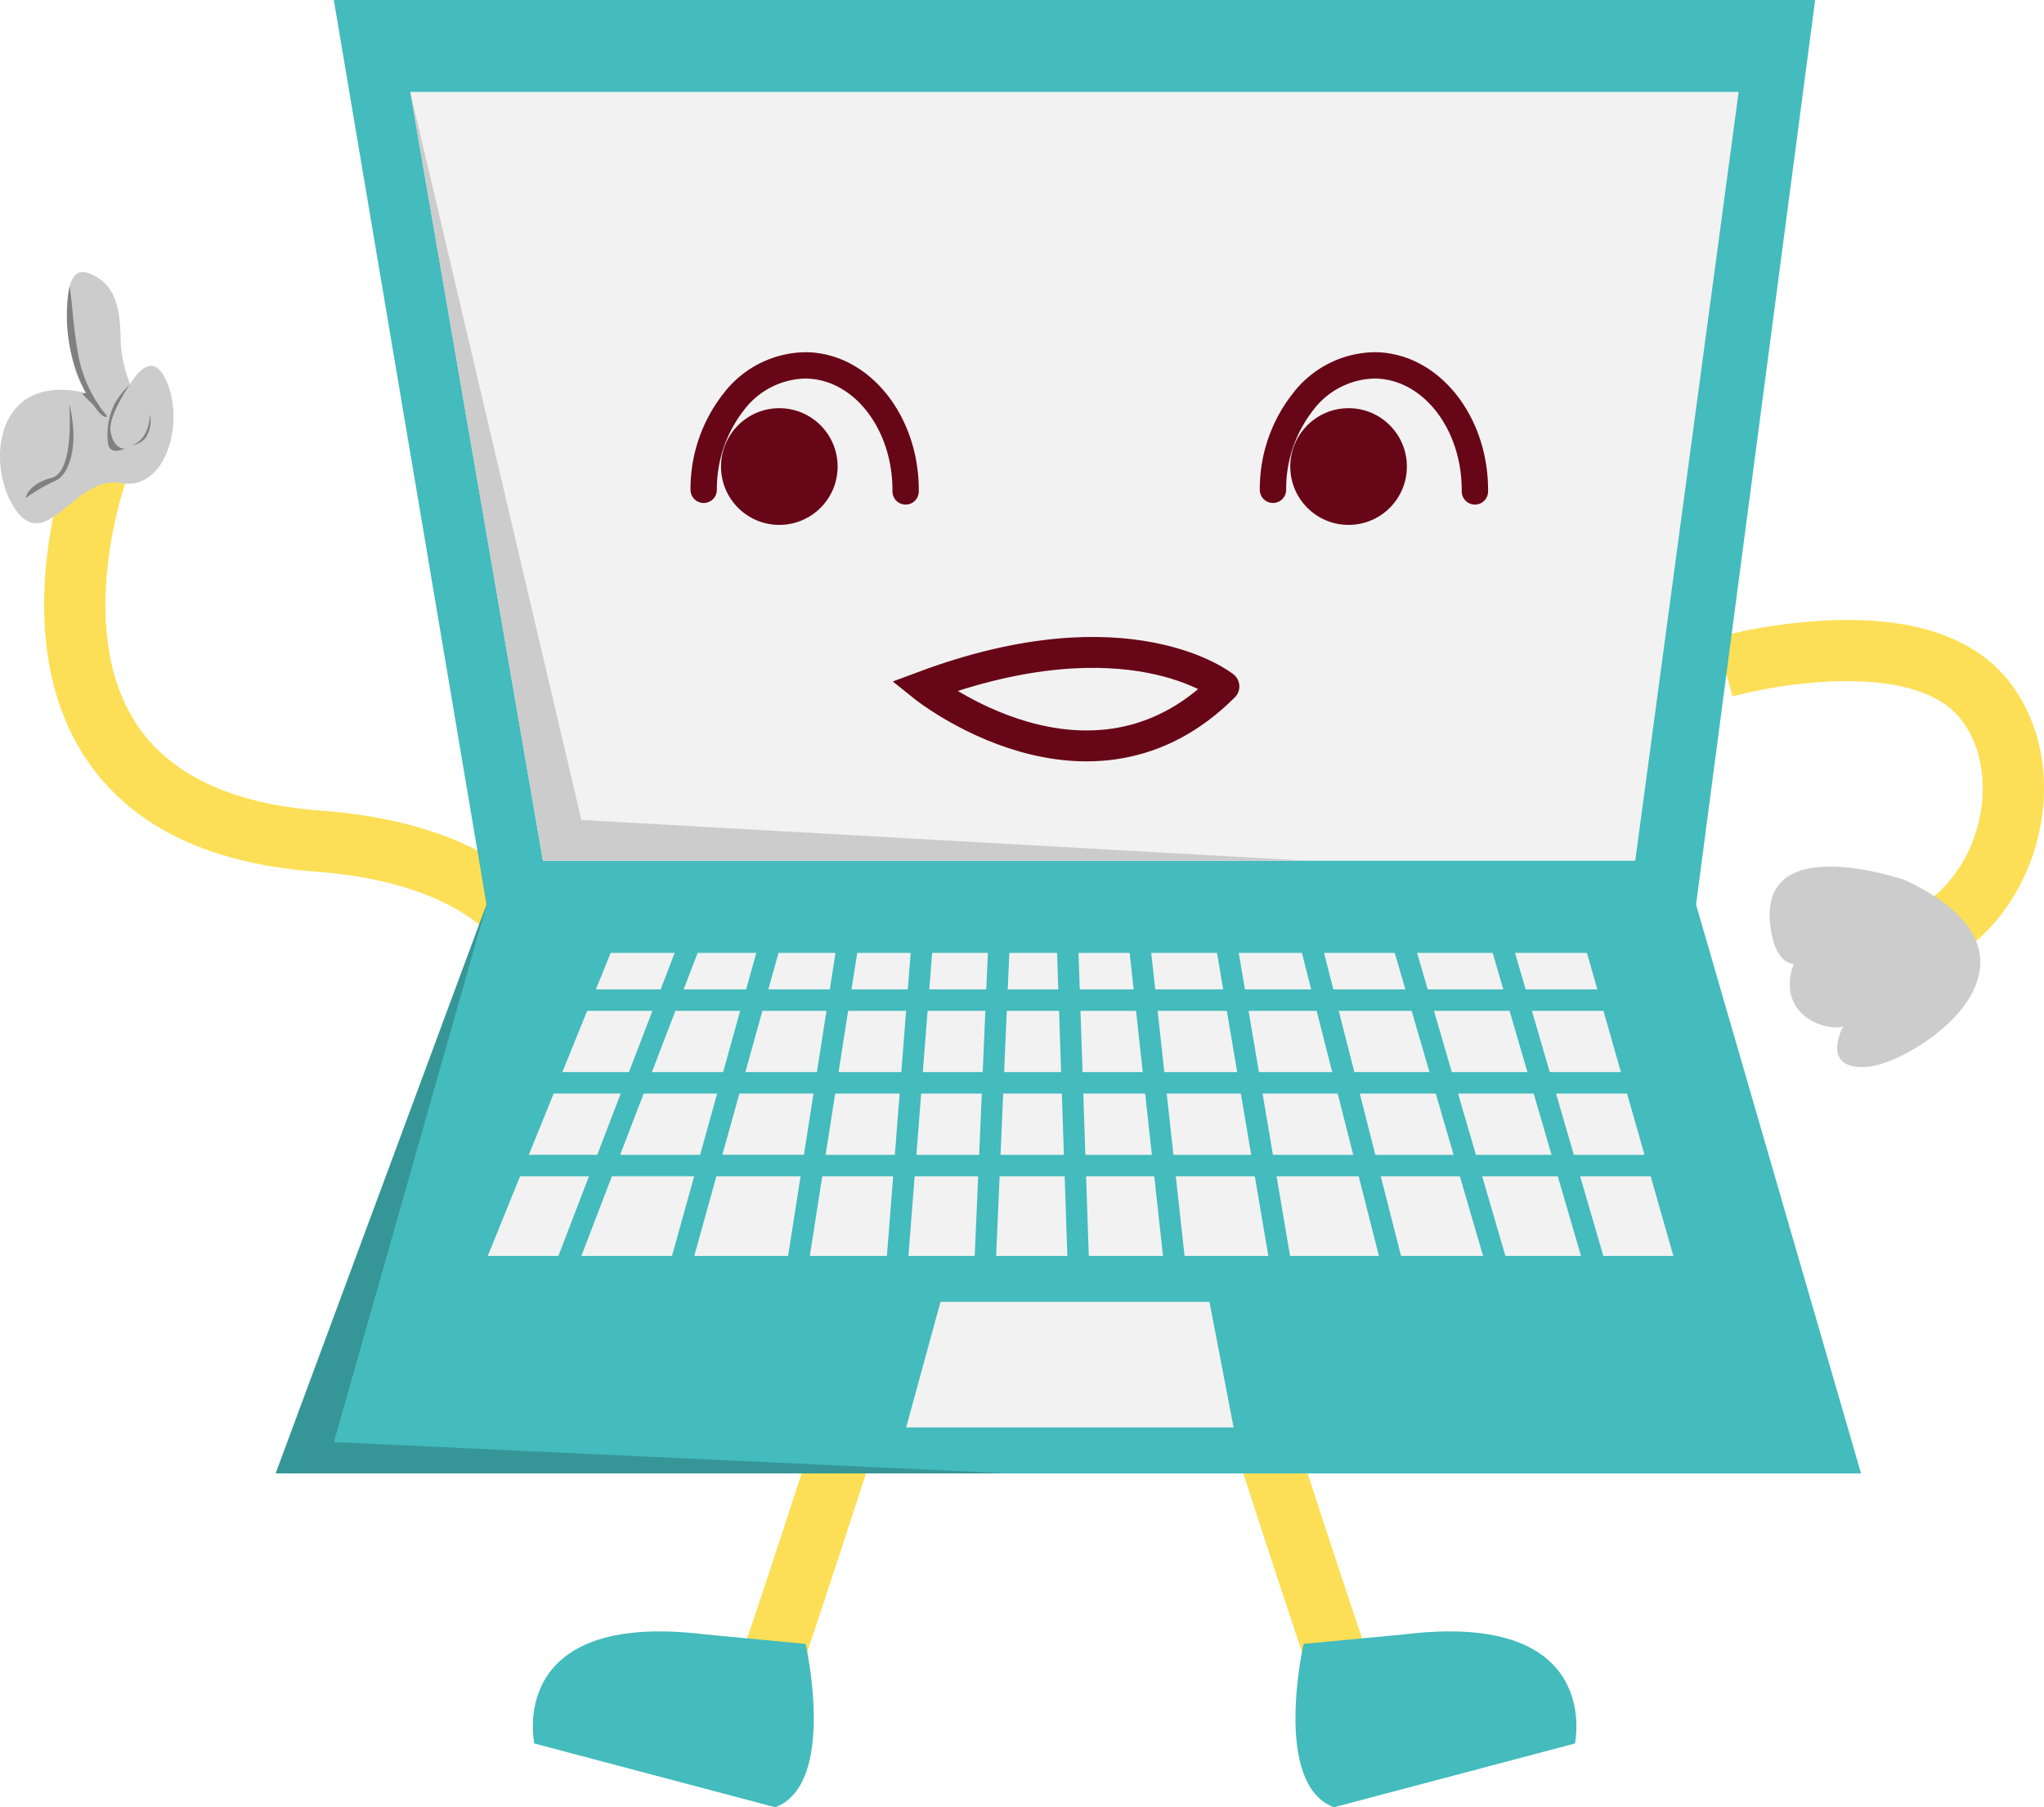 <svg xmlns="http://www.w3.org/2000/svg" width="220" height="194.513" viewBox="0 0 220 194.513"><defs><style>.a{fill:#fcdf56;}.b{fill:#44bbbd;}.c{fill:#f2f2f2;}.d{fill:#670617;}.e{fill:#ccc;}.f{opacity:0.2;}.g{fill:gray;}.h{fill:none;stroke:#670617;stroke-linecap:round;stroke-miterlimit:10;stroke-width:3.325px;}</style></defs><g transform="translate(8628.681 1027)"><g transform="translate(-8623.934 -977.943)"><path class="a" d="M-8574.952-921.764c-.041-.065-4.362-6.44-19.558-7.509-11.749-.92-20.084-5.141-24.8-12.544-8.42-13.214-1.76-31.424-1.473-32.192l6.176,2.305c-.061.158-5.793,15.946.867,26.366,3.549,5.551,10.183,8.745,19.718,9.493,18.63,1.31,24.136,9.705,24.7,10.658l-5.666,3.367Z" transform="translate(8623.553 974.01)"/></g><g transform="translate(-8551.691 -879.318)"><path class="a" d="M-8540.94-824.835l-3.657-5.483a2.851,2.851,0,0,0-.922.965c1.051-2,7.373-21.137,12.787-38.126l6.281,2c-.031.1-3.089,9.685-6.229,19.231C-8539.376-825.878-8539.707-825.657-8540.94-824.835Z" transform="translate(8545.52 867.479)"/></g><g transform="translate(-8571.332 -851.413)"><path class="b" d="M-8537.372-836s3.424,15.05-3.261,17.585l-25.94-6.866s-3.145-14.361,18.368-11.742Z" transform="translate(8566.734 837.338)"/></g><g transform="translate(-8497.717 -879.317)"><path class="a" d="M-8472.731-824.834c-1.232-.822-1.563-1.043-8.261-21.411-3.139-9.547-6.2-19.136-6.227-19.232l6.28-2c5.414,16.988,11.736,36.123,12.788,38.125a2.892,2.892,0,0,0-.924-.965Z" transform="translate(8487.219 867.478)"/></g><g transform="translate(-8489.248 -851.413)"><path class="b" d="M-8477.193-836s-3.425,15.05,3.26,17.585l25.941-6.866s3.145-14.361-18.368-11.742Z" transform="translate(8478.07 837.338)"/></g><g transform="translate(-8443.968 -960.274)"><path class="a" d="M-8413.528-915.831h-.11l.035-6.591h.08c7.264,0,10.541-5.465,11.616-7.821,2.291-5.03,1.8-10.922-1.191-14.33-5.125-5.835-19.276-3.508-24.3-2.119l-1.766-6.35a59.612,59.612,0,0,1,11.678-1.817c8.966-.464,15.471,1.536,19.337,5.936,4.725,5.379,5.622,13.984,2.234,21.414C-8399.248-920.19-8405.829-915.831-8413.528-915.831Z" transform="translate(8429.161 954.925)"/></g><g transform="translate(-8592.753 -1027)"><path class="b" d="M-8589.873-1027l16.472,97.584h130.12l12.847-97.584Z" transform="translate(8589.873 1027)"/></g><g transform="translate(-8584.522 -1017.11)"><path class="c" d="M-8580.982-1016.317l14.278,82.748h117.568l11.131-82.748Z" transform="translate(8580.982 1016.317)"/></g><g transform="translate(-8599.012 -929.746)"><path class="b" d="M-8596.634-860.63l22.73-61.32h130.12L-8426-860.63Z" transform="translate(8596.634 921.95)"/></g><g transform="translate(-8531.151 -886.888)"><path class="c" d="M-8523.333-862.14l3.7-13.517h28.945l2.6,13.517Z" transform="translate(8523.333 875.656)"/></g><g transform="translate(-8576.179 -924.446)"><g transform="translate(93.853 15.14)"><path class="c" d="M-8462.416-899.871h-8.177l1.675,6.594h8.423Z" transform="translate(8470.593 899.871)"/></g><g transform="translate(83.39 15.14)"><path class="c" d="M-8473.811-899.871h-8.085l1.116,6.594h8.644Z" transform="translate(8481.896 899.871)"/></g><g transform="translate(46.126 15.14)"><path class="c" d="M-8515.1-899.871h-6.525l-.517,6.594h6.756Z" transform="translate(8522.146 899.871)"/></g><g transform="translate(64.094 15.14)"><path class="c" d="M-8496.079-899.871h-6.658l.224,6.594h7.16Z" transform="translate(8502.737 899.871)"/></g><g transform="translate(55.19 15.14)"><path class="c" d="M-8505.759-899.871h-6.311l-.286,6.594h6.82Z" transform="translate(8512.355 899.871)"/></g><g transform="translate(73.072 15.14)"><path class="c" d="M-8485.062-899.871h-7.979l.726,6.594h8.37Z" transform="translate(8493.04 899.871)"/></g><g transform="translate(90.007)"><path class="c" d="M-8473.748-912.294h7.757l-1.146-3.931h-7.609Z" transform="translate(8474.747 916.225)"/></g><g transform="translate(80.826)"><path class="c" d="M-8484-912.294h7.135l-1-3.931h-6.8Z" transform="translate(8484.665 916.225)"/></g><g transform="translate(91.592 6.239)"><path class="c" d="M-8473.035-909.486l1.675,6.594h8.09l-1.922-6.594Z" transform="translate(8473.035 909.486)"/></g><g transform="translate(71.406)"><path class="c" d="M-8494.408-912.294h7.315l-.666-3.931h-7.081Z" transform="translate(8494.84 916.225)"/></g><g transform="translate(101.837 6.239)"><path class="c" d="M-8453.829-909.486h-8.14l1.922,6.594h8.14Z" transform="translate(8461.969 909.486)"/></g><g transform="translate(100.019)"><path class="c" d="M-8463.933-916.225l1.146,3.931h8.138l-1.145-3.931Z" transform="translate(8463.933 916.225)"/></g><g transform="translate(27.723 6.239)"><path class="c" d="M-8542.024-902.893h7.7l1.031-6.594h-6.895Z" transform="translate(8542.024 909.486)"/></g><g transform="translate(81.882 6.239)"><path class="c" d="M-8476.192-909.486h-7.331l1.116,6.594h7.89Z" transform="translate(8483.523 909.486)"/></g><g transform="translate(72.092 6.239)"><path class="c" d="M-8493.373-902.893h7.843l-1.117-6.594h-7.451Z" transform="translate(8494.099 909.486)"/></g><g transform="translate(14.248 15.14)"><path class="c" d="M-8546.14-899.871h-7.911l-2.528,6.594h8.605Z" transform="translate(8556.579 899.871)"/></g><g transform="translate(63.793 6.239)"><path class="c" d="M-8502.84-902.893h6.481l-.726-6.594h-5.979Z" transform="translate(8503.063 909.486)"/></g><g transform="translate(4.413 15.14)"><path class="c" d="M-8567.2-893.278h7.365l2.529-6.594h-7.221Z" transform="translate(8567.203 899.871)"/></g><g transform="translate(37.754 6.239)"><path class="c" d="M-8531.189-902.893h6.755l.516-6.594h-6.24Z" transform="translate(8531.189 909.486)"/></g><g transform="translate(63.582)"><path class="c" d="M-8503.158-912.294h5.8l-.433-3.931h-5.5Z" transform="translate(8503.291 916.225)"/></g><g transform="translate(25.248 15.14)"><path class="c" d="M-8535.919-893.278l1.031-6.594h-7.977l-1.833,6.594Z" transform="translate(8544.697 899.871)"/></g><g transform="translate(46.822 6.239)"><path class="c" d="M-8521.395-902.893h6.446l.286-6.594h-6.216Z" transform="translate(8521.395 909.486)"/></g><g transform="translate(55.576 6.239)"><path class="c" d="M-8511.938-902.893h6.133l-.223-6.594h-5.624Z" transform="translate(8511.938 909.486)"/></g><g transform="translate(36.362 15.14)"><path class="c" d="M-8524.727-899.871h-6.937l-1.03,6.594h7.451Z" transform="translate(8532.693 899.871)"/></g><g transform="translate(114.974 15.14)"><path class="c" d="M-8440.132-899.871h-7.647l1.921,6.594h7.606Z" transform="translate(8447.779 899.871)"/></g><g transform="translate(107.026 24.041)"><path class="c" d="M-8448.225-890.256h-8.14l2.5,8.572h8.14Z" transform="translate(8456.364 890.256)"/></g><g transform="translate(104.432 15.14)"><path class="c" d="M-8459.166-899.871l1.921,6.594h8.14l-1.921-6.594Z" transform="translate(8459.166 899.871)"/></g><g transform="translate(112.379 6.239)"><path class="c" d="M-8450.582-909.486l1.922,6.594H-8441l-1.88-6.594Z" transform="translate(8450.582 909.486)"/></g><g transform="translate(84.898 24.041)"><path class="c" d="M-8471.429-890.256h-8.838l1.451,8.572h9.564Z" transform="translate(8480.267 890.256)"/></g><g transform="translate(96.115 24.041)"><path class="c" d="M-8459.641-890.256h-8.51l2.178,8.572h8.83Z" transform="translate(8468.15 890.256)"/></g><g transform="translate(0 24.041)"><path class="c" d="M-8561.077-890.256h-7.416l-3.477,8.572h7.6Z" transform="translate(8571.97 890.256)"/></g><g transform="translate(74.052 24.041)"><path class="c" d="M-8483.476-890.256h-8.506l.943,8.572h9.015Z" transform="translate(8491.981 890.256)"/></g><g transform="translate(117.568 24.041)"><path class="c" d="M-8444.978-890.256l2.5,8.572h7.538l-2.445-8.572Z" transform="translate(8444.978 890.256)"/></g><g transform="translate(8.024 6.239)"><path class="c" d="M-8556.135-902.893l2.53-6.594h-7.024l-2.674,6.594Z" transform="translate(8563.303 909.486)"/></g><g transform="translate(110.561)"><path class="c" d="M-8452.546-916.225l1.146,3.931h7.718l-1.121-3.931Z" transform="translate(8452.546 916.225)"/></g><g transform="translate(11.634)"><path class="c" d="M-8552.431-912.294l1.509-3.931h-6.887l-1.595,3.931Z" transform="translate(8559.403 916.225)"/></g><g transform="translate(64.396 24.041)"><path class="c" d="M-8495.075-890.256h-7.336l.29,8.572h7.989Z" transform="translate(8502.411 890.256)"/></g><g transform="translate(30.198)"><path class="c" d="M-8539.351-912.294h6.613l.615-3.931h-6.136Z" transform="translate(8539.351 916.225)"/></g><g transform="translate(21.078)"><path class="c" d="M-8549.2-912.294h6.726l1.094-3.931h-6.312Z" transform="translate(8549.202 916.225)"/></g><g transform="translate(39.146)"><path class="c" d="M-8529.686-912.294h6.06l.307-3.931h-5.751Z" transform="translate(8529.686 916.225)"/></g><g transform="translate(47.518)"><path class="c" d="M-8520.643-912.294h6.137l.171-3.931h-6Z" transform="translate(8520.643 916.225)"/></g><g transform="translate(17.662 6.239)"><path class="c" d="M-8545.224-902.893l1.833-6.594h-6.972l-2.529,6.594Z" transform="translate(8552.892 909.486)"/></g><g transform="translate(55.963)"><path class="c" d="M-8511.521-912.294h5.444l-.133-3.931h-5.141Z" transform="translate(8511.521 916.225)"/></g><g transform="translate(54.717 24.041)"><path class="c" d="M-8505.494-890.256h-7l-.372,8.572h7.662Z" transform="translate(8512.866 890.256)"/></g><g transform="translate(10.074 24.041)"><path class="c" d="M-8551.333-881.685l2.384-8.572h-8.851l-3.288,8.572Z" transform="translate(8561.088 890.256)"/></g><g transform="translate(45.275 24.041)"><path class="c" d="M-8515.559-890.256h-6.836l-.671,8.572h7.134Z" transform="translate(8523.065 890.256)"/></g><g transform="translate(22.223 24.041)"><path class="c" d="M-8536.521-890.256h-9.061l-2.383,8.572h10.1Z" transform="translate(8547.965 890.256)"/></g><g transform="translate(34.66 24.041)"><path class="c" d="M-8525.56-890.256h-7.631l-1.341,8.572h8.3Z" transform="translate(8534.531 890.256)"/></g></g><g transform="translate(-8493.086 -989.093)"><g transform="translate(0)"><path class="d" d="M-8459.062-969.656h-.013a1.418,1.418,0,0,1-1.406-1.429c.053-6.649-4.145-12.092-9.354-12.133h-.06a8.493,8.493,0,0,0-6.549,3.368,13.759,13.759,0,0,0-2.937,8.617,1.417,1.417,0,0,1-1.416,1.406h-.013a1.418,1.418,0,0,1-1.406-1.429,16.594,16.594,0,0,1,3.579-10.392,11.267,11.267,0,0,1,8.74-4.406h.082c6.775.054,12.233,6.779,12.169,14.992A1.417,1.417,0,0,1-8459.062-969.656Z" transform="translate(8482.216 986.054)"/></g><g transform="translate(3.279 6.024)"><ellipse class="d" cx="6.276" cy="6.281" rx="6.276" ry="6.281"/></g></g><g transform="translate(-8554.358 -989.093)"><g transform="translate(0)"><path class="d" d="M-8525.247-969.656h-.012a1.417,1.417,0,0,1-1.406-1.429c.051-6.649-4.145-12.092-9.355-12.133h-.059a8.492,8.492,0,0,0-6.549,3.368,13.759,13.759,0,0,0-2.937,8.617,1.418,1.418,0,0,1-1.418,1.406h-.011a1.418,1.418,0,0,1-1.407-1.429,16.588,16.588,0,0,1,3.579-10.392,11.27,11.27,0,0,1,8.74-4.406h.084c6.773.054,12.231,6.779,12.167,14.992A1.417,1.417,0,0,1-8525.247-969.656Z" transform="translate(8548.4 986.054)"/></g><g transform="translate(3.28 6.024)"><ellipse class="d" cx="6.276" cy="6.281" rx="6.276" ry="6.281"/></g></g><g transform="translate(-8438.214 -933.738)"><path class="e" d="M-8408.314-924.782s-16.124-5.662-14.519,5.159S-8410.553-923.884-8408.314-924.782Z" transform="translate(8422.945 926.262)"/><g transform="translate(2.163 1.481)"><path class="e" d="M-8408.142-924.663s-11.282,4.927-12.333,9.949,4.355,6.384,5.63,5.74c0,0-2.58,4.7,2.494,4.4S-8390.122-916.095-8408.142-924.663Z" transform="translate(8420.609 924.663)"/></g></g><g transform="translate(-8584.522 -1017.11)"><path class="e" d="M-8580.982-1016.317l14.278,82.748h82.255l-78.115-4.387Z" transform="translate(8580.982 1016.317)"/></g><g class="f" transform="translate(-8599.012 -929.746)"><path d="M-8573.9-921.95l-22.73,61.32h78.8l-72.538-3.365Z" transform="translate(8596.634 921.95)"/></g><g transform="translate(-8628.681 -997.732)"><g transform="translate(0 10.106)"><path class="e" d="M-8615.8-980.29s2.859-7.236,4.977-2.665-.018,12.031-4.9,11.1-7.974,7.845-11.39,2.712S-8629.064-986.185-8615.8-980.29Z" transform="translate(8628.681 984.469)"/></g><g transform="translate(7.216)"><path class="e" d="M-8615.73-978.481s-3.529-3.275-4.423-6.839-1.5-11.009,1.477-9.966,3.506,3.64,3.562,7.231,1.967,6.779,2.313,7.594S-8613.589-976.884-8615.73-978.481Z" transform="translate(8620.887 995.385)"/></g><g transform="translate(11.538 12.155)"><path class="g" d="M-8613.806-982.256s-2.29,3.3-2.056,4.961,1.281,2.185,1.888,1.732c0,0-1.785,1.049-2.129-.243a7.442,7.442,0,0,1,.719-4.491A8.706,8.706,0,0,1-8613.806-982.256Z" transform="translate(8616.218 982.256)"/></g><g transform="translate(2.755 14.209)"><path class="g" d="M-8621.007-980.034c-.045-.185.679,7.27-1.9,7.949s-2.795,2.172-2.795,2.172a20.254,20.254,0,0,1,3.2-1.862C-8621.12-972.339-8619.852-975.366-8621.007-980.034Z" transform="translate(8625.705 980.038)"/></g><g transform="translate(14.24 15.291)"><path class="g" d="M-8611.406-978.868s.076,2.595-1.893,3.358a2.353,2.353,0,0,0,1.438-.8A3.375,3.375,0,0,0-8611.406-978.868Z" transform="translate(8613.299 978.868)"/></g><g transform="translate(8.845 13.034)"><path class="g" d="M-8618.721-981.306a30.168,30.168,0,0,0,2.29,2.5,19.416,19.416,0,0,1-2.7-2.44Z" transform="translate(8619.127 981.306)"/></g></g><g transform="translate(-8621.481 -996.181)"><path class="g" d="M-8620.617-993.711a17.769,17.769,0,0,0,1.764,11.484c1.854,3.228,2.291,2.5,2.291,2.5a14.322,14.322,0,0,1-3.074-6.349C-8620.3-989.756-8620.272-991.572-8620.617-993.711Z" transform="translate(8620.904 993.711)"/></g><path class="h" d="M-8521.3-947.491s17.918,14.4,32.318,0C-8488.981-947.491-8499.2-955.735-8521.3-947.491Z" transform="translate(-7.969 -5.629)"/></g></svg>